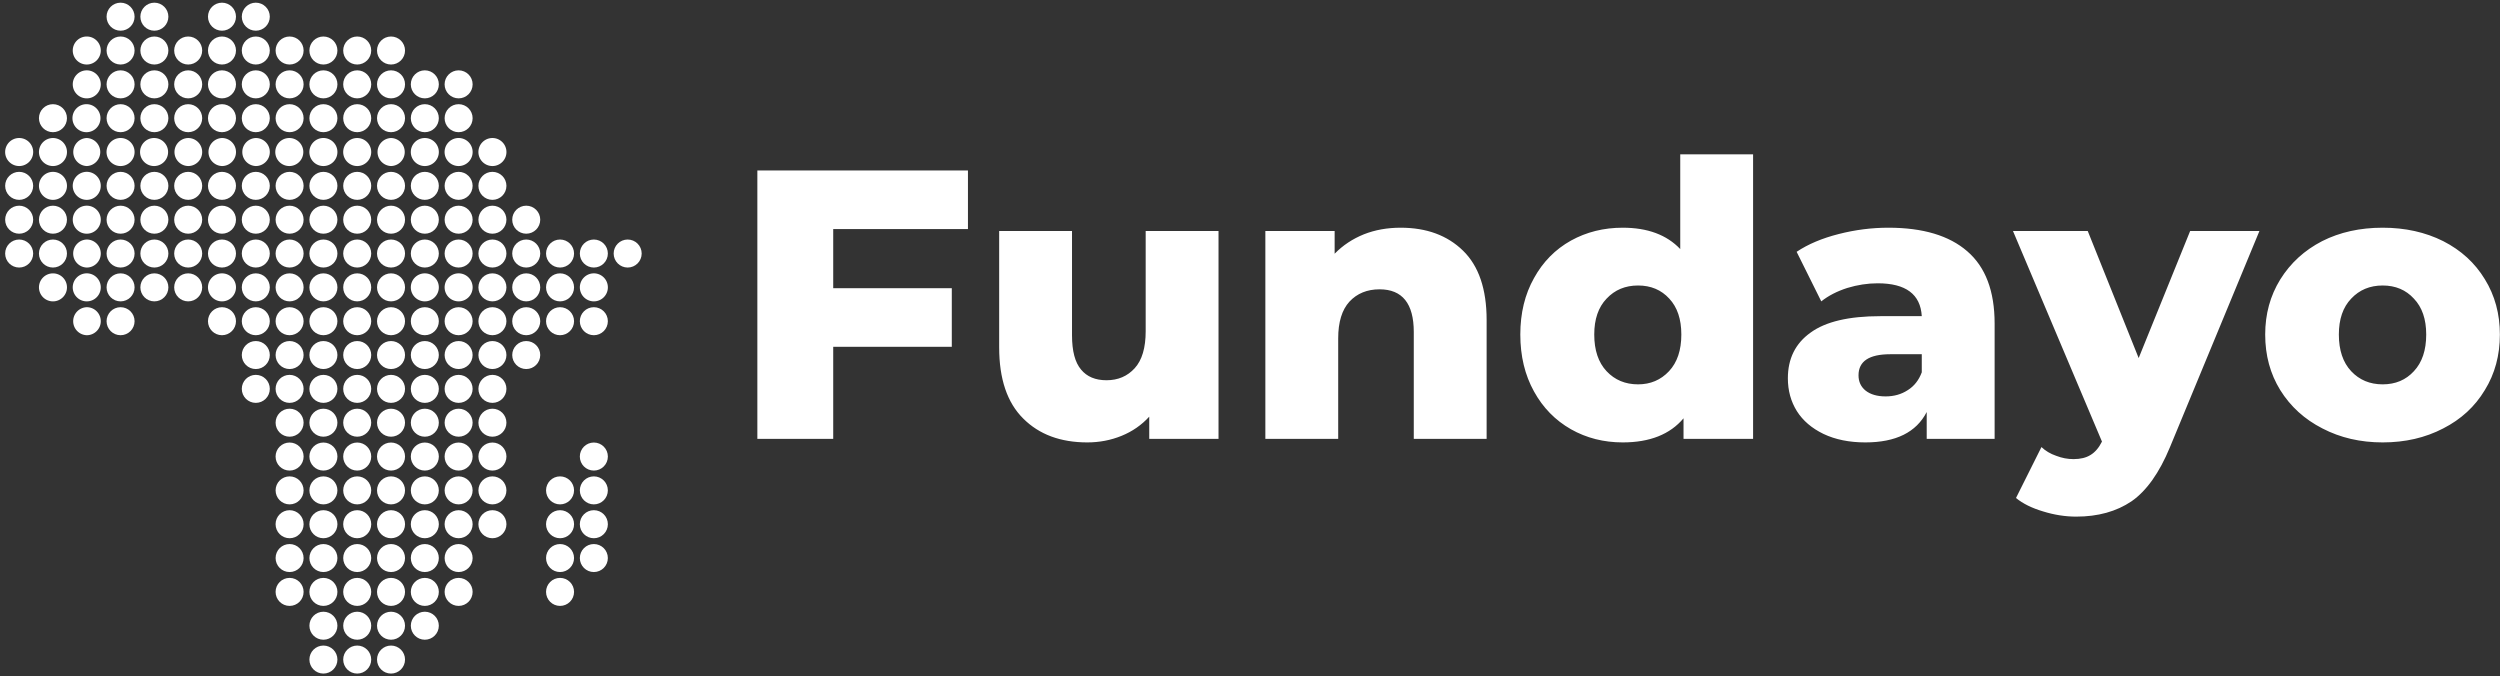 <svg data-v-423bf9ae="" xmlns="http://www.w3.org/2000/svg" viewBox="0 0 414 112" class="iconLeft"><rect x="0" y="0" width="414" height="112" fill="#333333" stroke="none"/><!----><!----><!----><g data-v-423bf9ae="" id="6a911dbc-0e2c-412d-af6b-386d4cb933d8" fill="white" transform="matrix(4.535,0,0,4.535,120.974,11.224)"><path d="M8.67 5.89L3.75 5.89L3.75 8.05L8.08 8.05L8.08 10.19L3.75 10.19L3.75 13.55L0.98 13.55L0.98 3.75L8.67 3.75L8.67 5.89ZM15.16 5.96L17.82 5.96L17.82 13.55L15.29 13.55L15.29 12.74L15.29 12.74Q14.87 13.20 14.28 13.44L14.28 13.44L14.28 13.44Q13.69 13.68 13.03 13.68L13.03 13.68L13.03 13.68Q11.56 13.68 10.69 12.81L10.69 12.81L10.69 12.81Q9.81 11.94 9.81 10.21L9.81 10.21L9.81 5.96L12.47 5.96L12.47 9.77L12.47 9.77Q12.47 10.63 12.80 11.02L12.80 11.02L12.80 11.02Q13.12 11.41 13.73 11.41L13.73 11.41L13.73 11.41Q14.36 11.41 14.76 10.97L14.76 10.97L14.76 10.97Q15.16 10.53 15.16 9.62L15.16 9.62L15.16 5.96ZM24.47 5.84L24.47 5.84Q25.89 5.84 26.75 6.68L26.75 6.68L26.75 6.68Q27.61 7.52 27.61 9.21L27.61 9.21L27.61 13.55L24.95 13.55L24.95 9.65L24.95 9.65Q24.95 8.09 23.70 8.09L23.70 8.09L23.70 8.09Q23.02 8.09 22.60 8.54L22.60 8.54L22.60 8.54Q22.19 8.99 22.19 9.88L22.19 9.88L22.19 13.55L19.53 13.55L19.53 5.96L22.06 5.96L22.06 6.79L22.06 6.79Q22.51 6.33 23.13 6.08L23.13 6.08L23.13 6.08Q23.74 5.84 24.47 5.84L24.47 5.84ZM34.68 3.16L37.34 3.16L37.34 13.55L34.80 13.55L34.80 12.80L34.80 12.80Q34.06 13.68 32.58 13.68L32.58 13.68L32.58 13.68Q31.54 13.68 30.69 13.20L30.69 13.20L30.69 13.20Q29.83 12.71 29.34 11.82L29.34 11.82L29.34 11.82Q28.84 10.92 28.84 9.74L28.84 9.74L28.84 9.74Q28.84 8.57 29.34 7.68L29.34 7.68L29.34 7.68Q29.83 6.79 30.69 6.31L30.69 6.31L30.69 6.31Q31.54 5.84 32.58 5.84L32.58 5.84L32.58 5.84Q33.94 5.84 34.68 6.62L34.68 6.62L34.68 3.16ZM33.14 11.56L33.14 11.56Q33.82 11.56 34.27 11.08L34.27 11.08L34.27 11.08Q34.72 10.60 34.72 9.74L34.72 9.74L34.72 9.74Q34.72 8.90 34.28 8.43L34.28 8.43L34.28 8.43Q33.84 7.95 33.14 7.95L33.14 7.95L33.14 7.95Q32.44 7.95 31.99 8.43L31.99 8.43L31.99 8.43Q31.54 8.90 31.54 9.74L31.54 9.74L31.54 9.74Q31.54 10.60 31.99 11.08L31.99 11.08L31.99 11.08Q32.44 11.56 33.14 11.56L33.14 11.56ZM42.28 5.84L42.28 5.84Q44.17 5.84 45.16 6.70L45.16 6.70L45.16 6.70Q46.16 7.56 46.16 9.34L46.16 9.34L46.16 13.55L43.68 13.55L43.68 12.57L43.68 12.57Q43.11 13.68 41.44 13.68L41.44 13.68L41.44 13.68Q40.56 13.68 39.91 13.37L39.91 13.37L39.91 13.37Q39.27 13.06 38.94 12.54L38.94 12.54L38.94 12.54Q38.61 12.01 38.61 11.34L38.61 11.34L38.61 11.34Q38.61 10.26 39.44 9.67L39.44 9.67L39.44 9.67Q40.26 9.07 41.99 9.07L41.99 9.07L43.50 9.07L43.50 9.07Q43.43 7.87 41.89 7.87L41.89 7.87L41.89 7.87Q41.34 7.87 40.78 8.04L40.78 8.04L40.78 8.04Q40.22 8.22 39.83 8.53L39.83 8.53L38.93 6.72L38.93 6.72Q39.56 6.30 40.47 6.07L40.47 6.07L40.47 6.07Q41.37 5.84 42.28 5.84L42.28 5.84ZM42.18 12.00L42.18 12.00Q42.64 12.00 42.99 11.77L42.99 11.77L42.99 11.77Q43.34 11.55 43.50 11.12L43.50 11.12L43.50 10.46L42.35 10.46L42.35 10.46Q41.19 10.46 41.19 11.23L41.19 11.23L41.19 11.23Q41.19 11.58 41.45 11.79L41.45 11.79L41.45 11.79Q41.72 12.00 42.18 12.00L42.18 12.00ZM53.30 5.96L55.83 5.96L52.56 13.86L52.56 13.86Q51.98 15.26 51.16 15.83L51.16 15.83L51.16 15.83Q50.33 16.39 49.14 16.39L49.14 16.39L49.14 16.39Q48.54 16.39 47.93 16.20L47.93 16.20L47.93 16.20Q47.32 16.02 46.94 15.71L46.94 15.71L47.87 13.85L47.87 13.85Q48.09 14.06 48.41 14.17L48.41 14.17L48.41 14.17Q48.72 14.29 49.04 14.29L49.04 14.29L49.04 14.29Q49.42 14.29 49.66 14.14L49.66 14.14L49.66 14.14Q49.91 13.99 50.08 13.65L50.08 13.65L46.83 5.96L49.56 5.96L51.42 10.60L53.30 5.96ZM60.33 13.68L60.33 13.68Q59.11 13.68 58.13 13.17L58.13 13.17L58.13 13.17Q57.15 12.67 56.59 11.77L56.59 11.77L56.59 11.77Q56.04 10.88 56.04 9.74L56.04 9.74L56.04 9.74Q56.04 8.62 56.59 7.73L56.59 7.73L56.59 7.73Q57.15 6.83 58.12 6.33L58.12 6.33L58.12 6.33Q59.09 5.84 60.33 5.84L60.33 5.84L60.33 5.84Q61.56 5.84 62.54 6.33L62.54 6.33L62.54 6.33Q63.52 6.83 64.06 7.72L64.06 7.72L64.06 7.72Q64.61 8.61 64.61 9.74L64.61 9.74L64.61 9.74Q64.61 10.88 64.06 11.77L64.06 11.77L64.06 11.77Q63.52 12.67 62.54 13.17L62.54 13.17L62.54 13.17Q61.56 13.68 60.33 13.68L60.33 13.68ZM60.33 11.56L60.33 11.56Q61.03 11.56 61.47 11.08L61.47 11.08L61.47 11.08Q61.92 10.60 61.92 9.74L61.92 9.74L61.92 9.74Q61.92 8.90 61.47 8.43L61.47 8.43L61.47 8.43Q61.03 7.95 60.33 7.95L60.33 7.95L60.33 7.95Q59.63 7.95 59.18 8.43L59.18 8.43L59.18 8.43Q58.73 8.90 58.73 9.74L58.73 9.74L58.73 9.74Q58.73 10.60 59.18 11.08L59.18 11.08L59.18 11.08Q59.63 11.56 60.33 11.56L60.33 11.56Z"></path></g><!----><g data-v-423bf9ae="" id="e88a8eb2-d0d7-4dea-b266-85b5af3df495" transform="matrix(1.111,0,0,1.111,-1.994,0.444)" stroke="none" fill="white"><circle cx="95.352" cy="37.391" r="2.088"></circle><circle cx="90.311" cy="37.391" r="2.088"></circle><path d="M90.311 44.521a2.088 2.088 0 1 1 2.09-2.085 2.09 2.09 0 0 1-2.09 2.085z"></path><circle cx="90.311" cy="47.478" r="2.088"></circle><circle cx="90.311" cy="67.651" r="2.09"></circle><circle cx="85.273" cy="37.391" r="2.088"></circle><circle cx="85.273" cy="42.433" r="2.088"></circle><circle cx="85.273" cy="47.478" r="2.088"></circle><circle cx="80.232" cy="32.347" r="2.088"></circle><circle cx="80.232" cy="37.391" r="2.088"></circle><circle cx="80.232" cy="42.433" r="2.088"></circle><circle cx="80.232" cy="47.478" r="2.088"></circle><circle cx="80.232" cy="52.521" r="2.087"></circle><path d="M75.193 24.35a2.092 2.092 0 0 1-2.088-2.088 2.09 2.09 0 0 1 2.088-2.089 2.09 2.09 0 0 1 2.09 2.089 2.09 2.09 0 0 1-2.09 2.088z"></path><circle cx="75.193" cy="27.302" r="2.088"></circle><circle cx="75.193" cy="32.347" r="2.088"></circle><circle cx="75.193" cy="37.391" r="2.088"></circle><circle cx="75.193" cy="42.433" r="2.088"></circle><circle cx="75.193" cy="47.478" r="2.088"></circle><circle cx="75.193" cy="52.521" r="2.087"></circle><circle cx="75.193" cy="57.563" r="2.088"></circle><circle cx="75.193" cy="62.606" r="2.087"></circle><circle cx="75.193" cy="67.651" r="2.09"></circle><circle cx="70.154" cy="12.173" r="2.089"></circle><circle cx="70.154" cy="17.217" r="2.088"></circle><path d="M70.154 24.35a2.09 2.09 0 1 1 2.089-2.088c0 1.15-.932 2.088-2.089 2.088z"></path><circle cx="70.154" cy="27.302" r="2.088"></circle><circle cx="70.154" cy="32.347" r="2.088"></circle><circle cx="70.154" cy="37.391" r="2.088"></circle><path d="M70.154 44.521a2.088 2.088 0 1 1 2.089-2.085 2.085 2.085 0 0 1-2.089 2.085z"></path><circle cx="70.154" cy="47.478" r="2.088"></circle><circle cx="70.154" cy="52.521" r="2.087"></circle><circle cx="70.154" cy="57.563" r="2.088"></circle><circle cx="70.154" cy="62.606" r="2.087"></circle><circle cx="70.154" cy="67.651" r="2.09"></circle><g><circle cx="65.117" cy="12.173" r="2.089"></circle><circle cx="65.117" cy="17.217" r="2.088"></circle><path d="M65.117 24.35a2.088 2.088 0 1 1 0-4.177 2.088 2.088 0 0 1 0 4.177z"></path><circle cx="65.117" cy="27.302" r="2.088"></circle><circle cx="65.117" cy="32.347" r="2.088"></circle><circle cx="65.117" cy="37.391" r="2.088"></circle><path d="M65.117 44.521a2.086 2.086 0 1 1 0-4.175 2.087 2.087 0 1 1 0 4.175z"></path><circle cx="65.117" cy="47.478" r="2.088"></circle><circle cx="65.117" cy="52.521" r="2.087"></circle><circle cx="65.117" cy="57.563" r="2.088"></circle><circle cx="65.117" cy="62.606" r="2.087"></circle><circle cx="65.117" cy="67.651" r="2.09"></circle></g><g><circle cx="60.079" cy="7.13" r="2.088"></circle><circle cx="60.079" cy="12.173" r="2.089"></circle><circle cx="60.079" cy="17.217" r="2.088"></circle><path d="M60.079 24.35a2.09 2.09 0 0 1 0-4.177 2.089 2.089 0 0 1 0 4.177z"></path><circle cx="60.079" cy="27.302" r="2.088"></circle><circle cx="60.079" cy="32.347" r="2.088"></circle><circle cx="60.079" cy="37.391" r="2.088"></circle><circle cx="60.079" cy="42.433" r="2.088"></circle><circle cx="60.079" cy="47.478" r="2.088"></circle><circle cx="60.079" cy="52.521" r="2.087"></circle><circle cx="60.079" cy="57.563" r="2.088"></circle><circle cx="60.079" cy="62.606" r="2.087"></circle><circle cx="60.079" cy="67.651" r="2.09"></circle></g><g><circle cx="55.039" cy="7.13" r="2.088"></circle><circle cx="55.039" cy="12.173" r="2.089"></circle><circle cx="55.039" cy="17.217" r="2.088"></circle><path d="M55.039 24.35a2.092 2.092 0 0 1-2.089-2.088 2.09 2.09 0 0 1 2.089-2.089 2.09 2.09 0 0 1 2.088 2.089c0 1.15-.938 2.088-2.088 2.088z"></path><circle cx="55.039" cy="27.302" r="2.088"></circle><circle cx="55.039" cy="32.347" r="2.088"></circle><circle cx="55.039" cy="37.391" r="2.088"></circle><circle cx="55.039" cy="42.433" r="2.088"></circle><circle cx="55.039" cy="47.478" r="2.088"></circle><circle cx="55.039" cy="52.521" r="2.087"></circle><circle cx="55.039" cy="57.563" r="2.088"></circle><circle cx="55.039" cy="62.606" r="2.087"></circle><circle cx="55.039" cy="67.651" r="2.09"></circle></g><g><circle cx="50.001" cy="7.13" r="2.088"></circle><circle cx="50.001" cy="12.173" r="2.089"></circle><circle cx="50.001" cy="17.217" r="2.088"></circle><path d="M50.001 24.35a2.09 2.09 0 1 1 2.088-2.088 2.09 2.09 0 0 1-2.088 2.088z"></path><circle cx="50.001" cy="27.302" r="2.088"></circle><circle cx="50.001" cy="32.347" r="2.088"></circle><circle cx="50.001" cy="37.391" r="2.088"></circle><circle cx="50.001" cy="42.433" r="2.088"></circle><circle cx="50.001" cy="47.478" r="2.088"></circle><circle cx="50.001" cy="52.521" r="2.087"></circle><circle cx="50.001" cy="57.563" r="2.088"></circle><circle cx="50.001" cy="62.606" r="2.087"></circle><circle cx="50.001" cy="67.651" r="2.09"></circle></g><g><circle cx="90.311" cy="72.694" r="2.087"></circle><circle cx="90.311" cy="77.737" r="2.09"></circle><circle cx="90.311" cy="82.78" r="2.087"></circle></g><g><circle cx="85.273" cy="72.694" r="2.087"></circle><circle cx="85.273" cy="77.737" r="2.09"></circle><circle cx="85.273" cy="82.78" r="2.087"></circle><circle cx="85.273" cy="87.826" r="2.088"></circle></g><g><circle cx="75.193" cy="72.694" r="2.087"></circle><circle cx="75.193" cy="77.737" r="2.09"></circle></g><g><circle cx="70.154" cy="72.694" r="2.087"></circle><circle cx="70.154" cy="77.737" r="2.09"></circle><circle cx="70.154" cy="82.78" r="2.087"></circle><circle cx="70.154" cy="87.826" r="2.088"></circle></g><g><circle cx="65.117" cy="72.694" r="2.087"></circle><circle cx="65.117" cy="77.737" r="2.09"></circle><circle cx="65.117" cy="82.78" r="2.087"></circle><circle cx="65.117" cy="87.826" r="2.088"></circle><circle cx="65.117" cy="92.867" r="2.087"></circle></g><g><circle cx="60.079" cy="72.694" r="2.087"></circle><circle cx="60.079" cy="77.737" r="2.09"></circle><circle cx="60.079" cy="82.78" r="2.087"></circle><circle cx="60.079" cy="87.826" r="2.088"></circle><circle cx="60.079" cy="92.867" r="2.087"></circle><circle cx="60.079" cy="97.912" r="2.088"></circle></g><g><circle cx="55.039" cy="72.694" r="2.087"></circle><circle cx="55.039" cy="77.737" r="2.09"></circle><circle cx="55.039" cy="82.78" r="2.087"></circle><circle cx="55.039" cy="87.826" r="2.088"></circle><circle cx="55.039" cy="92.867" r="2.087"></circle><circle cx="55.039" cy="97.912" r="2.088"></circle></g><g><circle cx="50.001" cy="72.694" r="2.087"></circle><circle cx="50.001" cy="77.737" r="2.09"></circle><circle cx="50.001" cy="82.78" r="2.087"></circle><circle cx="50.001" cy="87.826" r="2.088"></circle><circle cx="50.001" cy="92.867" r="2.087"></circle><circle cx="50.001" cy="97.912" r="2.088"></circle></g><g><circle cx="44.961" cy="7.13" r="2.088"></circle><circle cx="44.961" cy="12.173" r="2.089"></circle><circle cx="44.961" cy="17.217" r="2.088"></circle><path d="M44.961 24.35a2.089 2.089 0 1 1 .003-4.177 2.089 2.089 0 0 1-.003 4.177z"></path><circle cx="44.961" cy="27.302" r="2.088"></circle><circle cx="44.961" cy="32.347" r="2.088"></circle><circle cx="44.961" cy="37.391" r="2.088"></circle><circle cx="44.961" cy="42.433" r="2.088"></circle><circle cx="44.961" cy="47.478" r="2.088"></circle><circle cx="44.961" cy="52.521" r="2.087"></circle><circle cx="44.961" cy="57.563" r="2.088"></circle><circle cx="44.961" cy="62.606" r="2.087"></circle><circle cx="44.961" cy="67.651" r="2.09"></circle></g><g><circle cx="39.923" cy="2.088" r="2.088"></circle><circle cx="39.923" cy="7.13" r="2.088"></circle><circle cx="39.923" cy="12.173" r="2.089"></circle><circle cx="39.923" cy="17.217" r="2.088"></circle><path d="M39.923 24.35a2.09 2.09 0 0 1 0-4.177 2.088 2.088 0 0 1 0 4.177z"></path><circle cx="39.923" cy="27.302" r="2.088"></circle><circle cx="39.923" cy="32.347" r="2.088"></circle><circle cx="39.923" cy="37.391" r="2.088"></circle><circle cx="39.923" cy="42.433" r="2.088"></circle><circle cx="39.923" cy="47.478" r="2.088"></circle><circle cx="39.923" cy="52.521" r="2.087"></circle><circle cx="39.923" cy="57.563" r="2.088"></circle></g><g><circle cx="34.882" cy="2.088" r="2.088"></circle><circle cx="34.882" cy="7.13" r="2.088"></circle><circle cx="34.882" cy="12.173" r="2.089"></circle><circle cx="34.882" cy="17.217" r="2.088"></circle><path d="M34.882 24.35a2.09 2.09 0 0 1 0-4.177 2.09 2.09 0 0 1 2.089 2.089c0 1.15-.936 2.088-2.089 2.088z"></path><circle cx="34.882" cy="27.302" r="2.088"></circle><circle cx="34.882" cy="32.347" r="2.088"></circle><circle cx="34.882" cy="37.391" r="2.088"></circle><path d="M34.882 44.521a2.087 2.087 0 1 1 0-4.175 2.087 2.087 0 0 1 0 4.175z"></path><circle cx="34.882" cy="47.478" r="2.088"></circle></g><g><path d="M29.845 4.176a2.088 2.088 0 1 1 0 0z"></path><circle cx="29.845" cy="7.13" r="2.088"></circle><circle cx="29.845" cy="12.173" r="2.089"></circle><circle cx="29.845" cy="17.217" r="2.088"></circle><path d="M29.845 24.35a2.089 2.089 0 0 1 0-4.177c1.152 0 2.085.935 2.085 2.089a2.087 2.087 0 0 1-2.085 2.088z"></path><circle cx="29.845" cy="27.302" r="2.088"></circle><circle cx="29.845" cy="32.347" r="2.088"></circle><circle cx="29.845" cy="37.391" r="2.088"></circle><circle cx="29.845" cy="42.433" r="2.088"></circle></g><g><circle cx="24.805" cy="2.088" r="2.088"></circle><circle cx="24.805" cy="7.13" r="2.088"></circle><circle cx="24.805" cy="12.173" r="2.089"></circle><circle cx="24.805" cy="17.217" r="2.088"></circle><path d="M24.805 24.35a2.089 2.089 0 1 1 .003-4.177 2.089 2.089 0 0 1-.003 4.177z"></path><circle cx="24.805" cy="27.302" r="2.088"></circle><circle cx="24.805" cy="32.347" r="2.088"></circle><circle cx="24.805" cy="37.391" r="2.088"></circle><circle cx="24.805" cy="42.433" r="2.088"></circle></g><g><circle cx="19.767" cy="2.088" r="2.088"></circle><circle cx="19.767" cy="7.13" r="2.088"></circle><circle cx="19.767" cy="12.173" r="2.089"></circle><circle cx="19.767" cy="17.217" r="2.088"></circle><path d="M19.767 24.35a2.09 2.09 0 1 1 2.088-2.088 2.09 2.09 0 0 1-2.088 2.088z"></path><circle cx="19.767" cy="27.302" r="2.088"></circle><circle cx="19.767" cy="32.347" r="2.088"></circle><circle cx="19.767" cy="37.391" r="2.088"></circle><circle cx="19.767" cy="42.433" r="2.088"></circle><circle cx="19.767" cy="47.478" r="2.088"></circle></g><g><path d="M14.728 9.217a2.087 2.087 0 1 1-.001-4.175 2.087 2.087 0 0 1 .001 4.175zM14.728 14.262a2.088 2.088 0 1 1 0-4.176 2.088 2.088 0 0 1 0 4.176zM14.728 19.305a2.088 2.088 0 1 1 0-4.175 2.088 2.088 0 0 1 0 4.175zM14.728 24.35a2.09 2.09 0 0 1 0-4.177 2.09 2.09 0 0 1 0 4.177zM14.728 29.39a2.089 2.089 0 1 1 2.087-2.085 2.087 2.087 0 0 1-2.087 2.085zM14.728 34.435a2.088 2.088 0 1 1 0-4.176 2.088 2.088 0 0 1 0 4.176zM14.728 39.479a2.089 2.089 0 0 1 0-4.176 2.088 2.088 0 0 1 0 4.176zM14.728 44.521a2.089 2.089 0 1 1 2.087-2.085 2.087 2.087 0 0 1-2.087 2.085zM14.728 49.566a2.089 2.089 0 0 1 0-4.176 2.088 2.088 0 0 1 0 4.176z"></path></g><g><circle cx="9.688" cy="17.217" r="2.088"></circle><path d="M9.688 24.35a2.088 2.088 0 1 1 2.09-2.088c0 1.15-.937 2.088-2.09 2.088zM9.688 29.39a2.084 2.084 0 0 1-2.085-2.085 2.087 2.087 0 1 1 4.175 0 2.088 2.088 0 0 1-2.09 2.085z"></path><circle cx="9.688" cy="32.347" r="2.088"></circle><circle cx="9.688" cy="37.391" r="2.088"></circle><path d="M9.688 44.521a2.084 2.084 0 0 1-2.085-2.085 2.087 2.087 0 1 1 4.175 0 2.088 2.088 0 0 1-2.09 2.085z"></path></g><g><path d="M4.651 24.35a2.089 2.089 0 1 1 .002-4.178 2.089 2.089 0 0 1-.002 4.178z"></path><circle cx="4.651" cy="27.302" r="2.088"></circle><circle cx="4.651" cy="32.347" r="2.088"></circle><circle cx="4.651" cy="37.391" r="2.088"></circle></g><g><circle cx="44.961" cy="72.694" r="2.087"></circle><circle cx="44.961" cy="77.737" r="2.09"></circle><circle cx="44.961" cy="82.78" r="2.087"></circle><circle cx="44.961" cy="87.826" r="2.088"></circle></g></g><!----></svg>